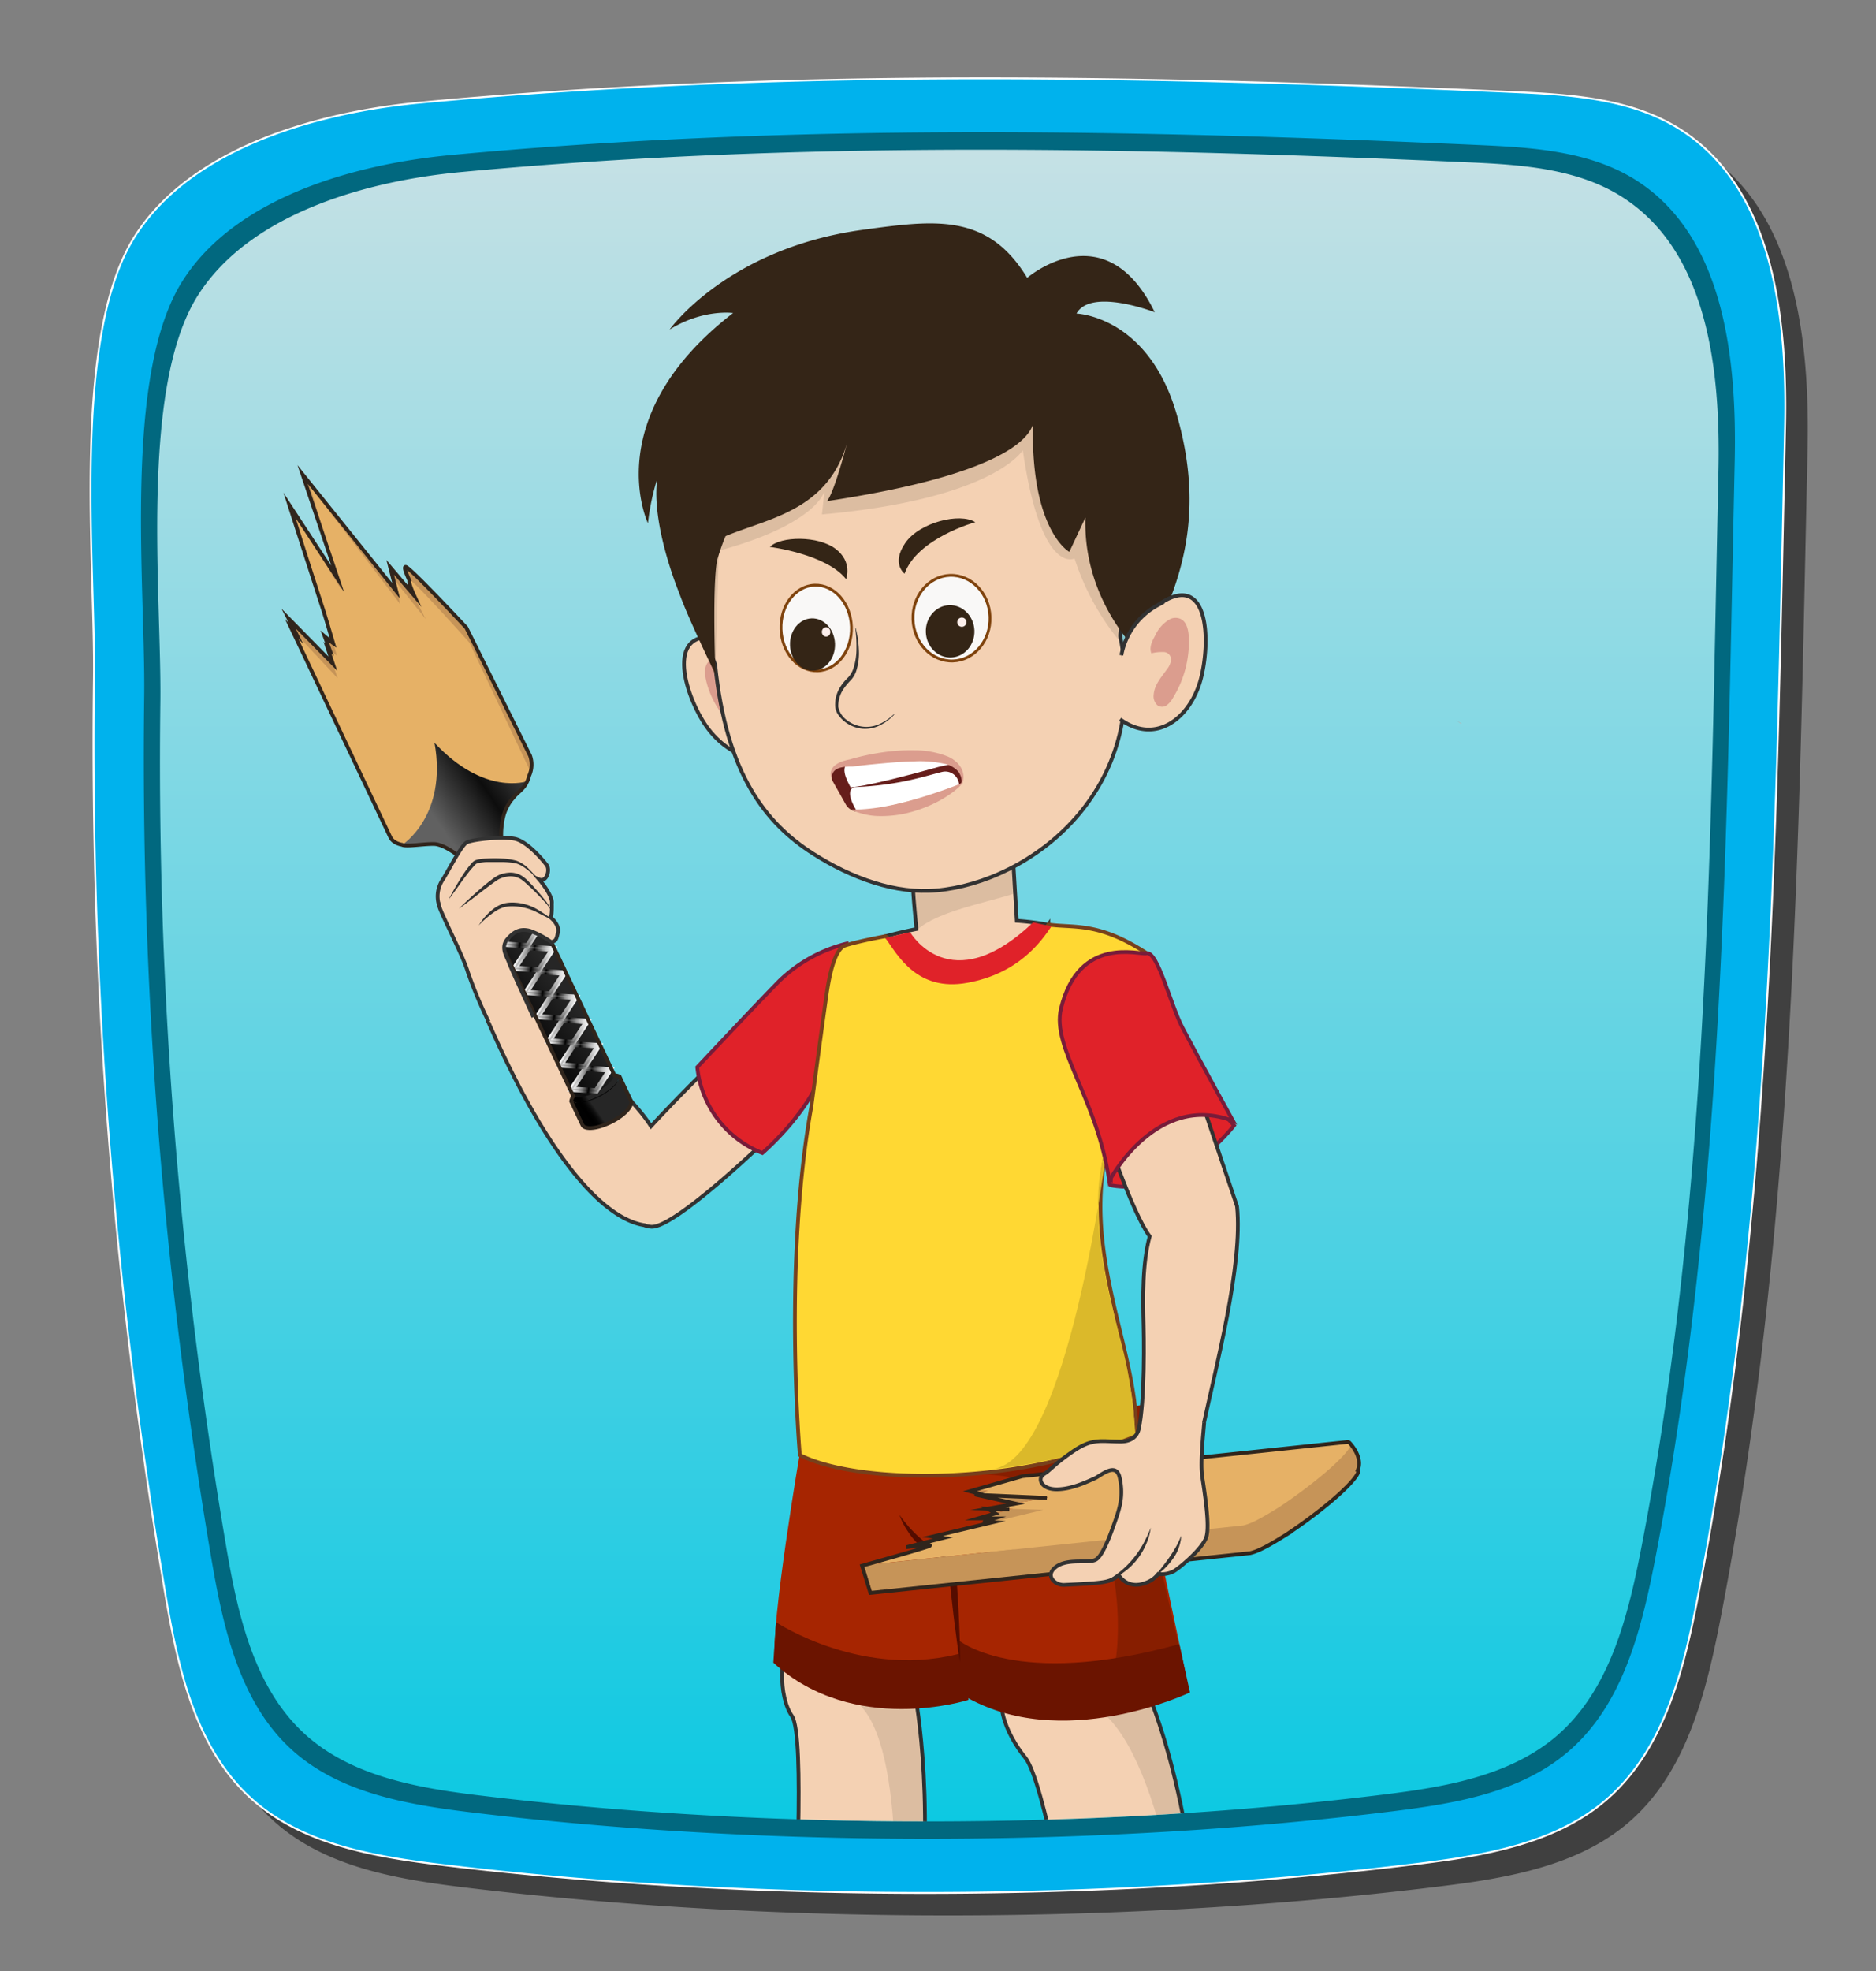 <svg xmlns="http://www.w3.org/2000/svg" xmlns:xlink="http://www.w3.org/1999/xlink" width="500" height="525" viewBox="0 0 500 525">
  <rect x="0" y="0" width="500" height="525" fill="#808080" stroke="none"/>
  <defs>
    <style>
      .a913266d-cf9e-4327-b76c-942faac5415d, .b1d337a4-91bb-4374-b10b-4a0e8fc084b9 {
        fill: none;
      }

      .b420010f-9a6b-49af-a2ec-c3abc99961a6 {
        isolation: isolate;
      }

      .a5e34b5a-b5db-47b6-a19a-ee47c9f2aaf4 {
        clip-path: url(#ec3d97ca-07d9-47d1-8f51-bfdb080a54a5);
      }

      .a5ee53f5-9c60-47da-94b7-9ec77e121f45 {
        fill: #f9d1c6;
      }

      .a5ee53f5-9c60-47da-94b7-9ec77e121f45, .bf731262-97e2-4d46-bd73-49d993d1f54b {
        stroke: #323232;
      }

      .a0787cc6-63bd-45f1-91f3-f53ff84ba08e, .a0a4746c-5389-4f7f-ad7f-c2fe2b710b96, .a20c30d5-fc5c-46ba-8fd7-d98d95d1a9c4, .a5acae54-e800-443e-9219-5a12577d6f73, .a5ee53f5-9c60-47da-94b7-9ec77e121f45, .a913266d-cf9e-4327-b76c-942faac5415d, .aafe51e6-9caf-463e-a610-4ce0c7063591, .ac6b553f-121c-4372-976b-40fdcb241acc, .ad7c9751-1f98-4149-a87b-3c479e8778ee, .b055bdff-3176-4e15-ad0e-2cbf72887f15, .b09fad0d-7dac-48ac-a32f-5c2af1b96cef, .b188f323-401d-4b60-b55f-81534afe398d, .b2579ff3-47f4-4747-8e23-98cb43fc694c, .b39fe92d-8c5a-450c-abdc-15be5289f1ac, .b50757d8-0b93-4c56-b8e6-37221a424da2, .b8f64b73-3498-4ce4-ba61-274401bccd20, .b9e6e12b-eb0e-4235-a931-f95ca7395a9d, .bad46ac4-85ab-42ff-a7ab-e1bd472b6729, .beea3583-d4d7-4106-8450-0f53b9507a65, .bf731262-97e2-4d46-bd73-49d993d1f54b, .e2f4e0f3-5621-41d0-a75b-4799e54cdb86, .e623df90-919d-4d36-b52c-1602849f838a, .eb98dd22-31a4-4cee-a1aa-87c2ad39fa6b, .ebcb3ca8-b1ee-4676-9b39-1a7a9c45e84d, .f0e9fae4-71c9-4c38-b4c7-4565d3914885, .f345dd65-2b5e-49a9-8a24-13cffc6d2764, .f44e62c9-3041-4202-bc2b-50938ab36223, .fd22d60e-b155-4c90-a0f8-6e195031e730 {
        stroke-miterlimit: 10;
      }

      .ad7c9751-1f98-4149-a87b-3c479e8778ee {
        fill: #00b6c2;
        stroke: #0c7777;
        stroke-width: 2px;
      }

      .fed12635-d0dc-457c-a2aa-568e8155b6d4 {
        opacity: 0.5;
      }

      .f0e9fae4-71c9-4c38-b4c7-4565d3914885 {
        fill: #00b2ed;
        stroke: #fff;
        stroke-width: 0.5px;
      }

      .a5f7d8f1-f958-4ad4-a96c-ea91a329922e {
        fill: #01687f;
      }

      .b0e4bae4-1381-4af6-a97e-525f52c90924 {
        fill: url(#e2cf8992-b433-40d9-a4e2-8a20528e7a20);
      }

      .a89bc182-d1eb-4c33-91f8-0beff32aa68c {
        clip-path: url(#a496aa4f-e45b-446a-87e5-b2563fdcbe14);
      }

      .aa521923-e95b-4749-a506-a16be49daeb5, .bf731262-97e2-4d46-bd73-49d993d1f54b {
        fill: #f4d1b3;
      }

      .b84c477b-0c8f-4684-b130-3e4eaab4d09a {
        opacity: 0.1;
      }

      .f18ebad2-6227-435b-bdf7-f62059ac122e {
        fill: #9eb7ba;
      }

      .a703144e-163a-4052-b10e-99177a5e2290 {
        fill: #a62501;
      }

      .aa7abce7-f9fc-4d18-97bc-5ce396a3a92b {
        fill: #6b1400;
      }

      .e0aae48f-a0ee-4aa5-9392-16e0506fa0ef {
        fill: #871e00;
      }

      .a20c30d5-fc5c-46ba-8fd7-d98d95d1a9c4, .aa775002-cbab-45c5-aa2e-4c281446edfe {
        fill: #e02229;
      }

      .a20c30d5-fc5c-46ba-8fd7-d98d95d1a9c4 {
        stroke: #771c3a;
      }

      .b50757d8-0b93-4c56-b8e6-37221a424da2 {
        fill: #ffd833;
        stroke: #77401c;
      }

      .e7cbcbd7-c6b1-446b-ab88-de3af3853b81 {
        fill: #dbb92a;
      }

      .e60d3513-b66d-418b-9408-946606717a6a {
        fill: #323232;
      }

      .aa782e21-b974-4b9c-9907-ac95b1b1be69 {
        fill: #db9d8e;
      }

      .a793feed-eb9a-4e1f-85ef-46ba13cd1721 {
        fill: #342517;
      }

      .bd6f1c75-b7f1-4158-9878-41c4c3c6e3b3 {
        fill: #342516;
      }

      .e7f12880-9ff8-405a-9aa0-227b0811eec6 {
        fill: #661e1b;
      }

      .ecc47740-8457-478e-a6a1-e95794c7eab1 {
        fill: #f9988f;
      }

      .b055bdff-3176-4e15-ad0e-2cbf72887f15 {
        fill: #f9f8f7;
        stroke: #7f430d;
        stroke-width: 0.75px;
      }

      .b8a6853e-ce67-4f23-a6f4-78868ad667ae {
        fill: #fdefec;
      }

      .e80484ff-369f-43ce-8b0d-5030f4faf20a {
        fill: #fff;
      }

      .b6d8642f-7b1b-4766-832c-6f21b7adca9a {
        fill: #540c00;
      }

      .abfcd405-3105-4806-bc18-fb9ddabff884 {
        fill: #c69458;
      }

      .ab4513c0-ef96-4740-85f3-7963b210b620 {
        fill: #e6b166;
      }

      .a913266d-cf9e-4327-b76c-942faac5415d {
        stroke: #30251c;
      }

      .eaaeee87-20ac-42e4-a593-453b57b26c05 {
        fill: url(#bce4cfbc-cc15-44d3-b24f-338458678f61);
      }

      .ede2cffe-748b-4365-ac8a-a058e5798ed3 {
        fill: url(#bd5809f3-bde0-4142-afa4-5f491d663cdc);
      }

      .a0787cc6-63bd-45f1-91f3-f53ff84ba08e, .aafe51e6-9caf-463e-a610-4ce0c7063591, .ac6b553f-121c-4372-976b-40fdcb241acc, .b09fad0d-7dac-48ac-a32f-5c2af1b96cef, .b188f323-401d-4b60-b55f-81534afe398d, .b9e6e12b-eb0e-4235-a931-f95ca7395a9d, .bad46ac4-85ab-42ff-a7ab-e1bd472b6729, .beea3583-d4d7-4106-8450-0f53b9507a65, .e2f4e0f3-5621-41d0-a75b-4799e54cdb86, .eb98dd22-31a4-4cee-a1aa-87c2ad39fa6b, .f368d691-4316-4cc1-a3e7-9c549c6be31e {
        mix-blend-mode: screen;
      }

      .f368d691-4316-4cc1-a3e7-9c549c6be31e {
        fill: url(#bda2da27-9677-4f28-a3c3-c904798a5524);
      }

      .b0998971-bef0-4fb0-8003-6f1c30afb316, .ed9f6176-0c3d-4128-9d51-837deaf98a25 {
        fill: url(#f24605b5-0781-4924-b967-c88789022076);
      }

      .b0998971-bef0-4fb0-8003-6f1c30afb316 {
        opacity: 0.6;
      }

      .a0a4746c-5389-4f7f-ad7f-c2fe2b710b96, .a5acae54-e800-443e-9219-5a12577d6f73, .b0998971-bef0-4fb0-8003-6f1c30afb316, .b2579ff3-47f4-4747-8e23-98cb43fc694c, .b39fe92d-8c5a-450c-abdc-15be5289f1ac, .b8f64b73-3498-4ce4-ba61-274401bccd20, .e623df90-919d-4d36-b52c-1602849f838a, .ebcb3ca8-b1ee-4676-9b39-1a7a9c45e84d, .f345dd65-2b5e-49a9-8a24-13cffc6d2764, .f44e62c9-3041-4202-bc2b-50938ab36223, .fd22d60e-b155-4c90-a0f8-6e195031e730 {
        mix-blend-mode: multiply;
      }

      .fd22d60e-b155-4c90-a0f8-6e195031e730 {
        fill: url(#ee8caec6-5453-43f3-acf0-9dfcb8e3bd52);
      }

      .e2f4e0f3-5621-41d0-a75b-4799e54cdb86, .fd22d60e-b155-4c90-a0f8-6e195031e730 {
        stroke: url(#a6fef663-9457-4fe4-9621-95e9535cd2e0);
      }

      .a0787cc6-63bd-45f1-91f3-f53ff84ba08e, .aafe51e6-9caf-463e-a610-4ce0c7063591, .ac6b553f-121c-4372-976b-40fdcb241acc, .b09fad0d-7dac-48ac-a32f-5c2af1b96cef, .b188f323-401d-4b60-b55f-81534afe398d, .b9e6e12b-eb0e-4235-a931-f95ca7395a9d, .bad46ac4-85ab-42ff-a7ab-e1bd472b6729, .beea3583-d4d7-4106-8450-0f53b9507a65, .e2f4e0f3-5621-41d0-a75b-4799e54cdb86, .eb98dd22-31a4-4cee-a1aa-87c2ad39fa6b {
        opacity: 0.2;
      }

      .e2f4e0f3-5621-41d0-a75b-4799e54cdb86 {
        fill: url(#a522062d-bc2a-4430-9ee0-fc477d608326);
      }

      .a5acae54-e800-443e-9219-5a12577d6f73 {
        fill: url(#ad4611d6-02fc-4f12-88f8-e7c972c11ac2);
      }

      .a5acae54-e800-443e-9219-5a12577d6f73, .eb98dd22-31a4-4cee-a1aa-87c2ad39fa6b {
        stroke: url(#b1e43dcf-b961-4191-bf70-a71b16713949);
      }

      .eb98dd22-31a4-4cee-a1aa-87c2ad39fa6b {
        fill: url(#a517a414-d537-418b-9743-6efa6dc1a117);
      }

      .e623df90-919d-4d36-b52c-1602849f838a {
        fill: url(#ae236333-3c55-4f4c-bd50-131e9c0d65d9);
      }

      .a0787cc6-63bd-45f1-91f3-f53ff84ba08e, .e623df90-919d-4d36-b52c-1602849f838a {
        stroke: url(#f3bc15af-8156-4b95-852a-2a86d6df1e8d);
      }

      .a0787cc6-63bd-45f1-91f3-f53ff84ba08e {
        fill: url(#bc807e40-60c8-4c5a-9c0c-8ebbf750f6f1);
      }

      .b8f64b73-3498-4ce4-ba61-274401bccd20 {
        fill: url(#aa8a171d-8378-4f70-b486-491af35e14f5);
      }

      .b09fad0d-7dac-48ac-a32f-5c2af1b96cef, .b8f64b73-3498-4ce4-ba61-274401bccd20 {
        stroke: url(#ed449940-721b-46d4-b8ec-c82ca6d73bb6);
      }

      .b09fad0d-7dac-48ac-a32f-5c2af1b96cef {
        fill: url(#bf3b3d41-570d-47fe-984a-8c1986c7e518);
      }

      .f44e62c9-3041-4202-bc2b-50938ab36223 {
        fill: url(#ecc0be36-7b4f-497f-bc6b-a80a9ebdd71b);
      }

      .ac6b553f-121c-4372-976b-40fdcb241acc, .f44e62c9-3041-4202-bc2b-50938ab36223 {
        stroke: url(#ed1bd4c6-1677-4e47-87f8-3dd00d348e0a);
      }

      .ac6b553f-121c-4372-976b-40fdcb241acc {
        fill: url(#bbf1f7dd-bf67-445b-b852-899a28ae36ee);
      }

      .a0a4746c-5389-4f7f-ad7f-c2fe2b710b96 {
        fill: url(#a1d4a570-7d0c-4ad5-bf3d-97217865ff8d);
      }

      .a0a4746c-5389-4f7f-ad7f-c2fe2b710b96, .aafe51e6-9caf-463e-a610-4ce0c7063591 {
        stroke: url(#a838d68f-0ac6-438c-aec7-4ac0a9cd8132);
      }

      .aafe51e6-9caf-463e-a610-4ce0c7063591 {
        fill: url(#a7a3dbf5-dbdf-40b0-a3c5-8e81decd7cb4);
      }

      .b2579ff3-47f4-4747-8e23-98cb43fc694c {
        fill: url(#b260af5f-afa6-4e7f-8d60-067c2af2eb14);
      }

      .b188f323-401d-4b60-b55f-81534afe398d, .b2579ff3-47f4-4747-8e23-98cb43fc694c {
        stroke: url(#e3e161a3-32cf-4056-9048-7f4acf18c60d);
      }

      .b188f323-401d-4b60-b55f-81534afe398d {
        fill: url(#bc76d604-39ae-48d8-b9b1-aee9ea8d1398);
      }

      .b39fe92d-8c5a-450c-abdc-15be5289f1ac {
        fill: url(#a113afe7-2eb7-41fe-8201-38d4dcb4ef89);
      }

      .b39fe92d-8c5a-450c-abdc-15be5289f1ac, .bad46ac4-85ab-42ff-a7ab-e1bd472b6729 {
        stroke: url(#a5e0c8f0-1050-47f6-b2fe-29665a1e948c);
      }

      .bad46ac4-85ab-42ff-a7ab-e1bd472b6729 {
        fill: url(#aae20cd9-67eb-4093-a6c6-2c930e000f46);
      }

      .f345dd65-2b5e-49a9-8a24-13cffc6d2764 {
        fill: url(#afb471b5-eb4b-4b19-be62-dac0c7289d20);
      }

      .b9e6e12b-eb0e-4235-a931-f95ca7395a9d, .f345dd65-2b5e-49a9-8a24-13cffc6d2764 {
        stroke: url(#ba886c61-5bb7-4145-a162-145e925d3d99);
      }

      .b9e6e12b-eb0e-4235-a931-f95ca7395a9d {
        fill: url(#ef868639-f7d1-4cc2-b351-00b64ed141f9);
      }

      .ebcb3ca8-b1ee-4676-9b39-1a7a9c45e84d {
        fill: url(#b074f4f2-712d-47e1-94a9-ef52162c4c87);
      }

      .beea3583-d4d7-4106-8450-0f53b9507a65, .ebcb3ca8-b1ee-4676-9b39-1a7a9c45e84d {
        stroke: url(#be1d49e0-4298-4c4b-81a4-d8aa9443f6dc);
      }

      .beea3583-d4d7-4106-8450-0f53b9507a65 {
        fill: url(#e68f6470-4cbe-4072-b6f6-ebd298d34d33);
      }

      .b053f348-99b8-4a71-94cf-069b766537c6 {
        fill: url(#a1572f50-f14e-4719-8ebf-6ebc3b58825c);
      }
    </style>
    <clipPath id="ec3d97ca-07d9-47d1-8f51-bfdb080a54a5">
      <circle class="b1d337a4-91bb-4374-b10b-4a0e8fc084b9" cx="112.5" cy="-392.5" r="285.12"/>
    </clipPath>
    <linearGradient id="e2cf8992-b433-40d9-a4e2-8a20528e7a20" x1="249.99" y1="-37.02" x2="249.99" y2="516.08" gradientUnits="userSpaceOnUse">
      <stop offset="0" stop-color="#e5e5e5"/>
      <stop offset="1" stop-color="#00c7e2"/>
    </linearGradient>
    <clipPath id="a496aa4f-e45b-446a-87e5-b2563fdcbe14">
      <path class="b1d337a4-91bb-4374-b10b-4a0e8fc084b9" d="M378.31,476.68c-3.19.51-6.39.93-9.55,1.32-76.38,9.45-163.92,9.55-240.33.31-16.73-2-34.47-5-47-16.25C67.63,449.62,63.36,430,60.24,411.68A1244.93,1244.93,0,0,1,42.74,187c.36-28.16-5.65-83.64,10-108.3,14.09-22.2,45.84-30.59,70-32.86,89.73-8.41,179-6.62,269.19-2.57,14.14.63,29,1.72,40.86,9.49C455.31,67.48,458.61,99,458,125.88,455.91,221.53,455.76,317,437.7,411c-3.6,18.76-8.32,38.88-22.78,51.36C404.84,471,391.64,474.57,378.31,476.68Z"/>
    </clipPath>
    <linearGradient id="bce4cfbc-cc15-44d3-b24f-338458678f61" x1="-5174.79" y1="-1521.03" x2="-5130.35" y2="-1521.03" gradientTransform="matrix(0.61, -0.12, -0.55, -0.77, 2424.67, -1549.36)" gradientUnits="userSpaceOnUse">
      <stop offset="0" stop-color="#262626"/>
      <stop offset="0.52" stop-color="#0d0d0d"/>
      <stop offset="1" stop-color="#262626"/>
    </linearGradient>
    <linearGradient id="bd5809f3-bde0-4142-afa4-5f491d663cdc" x1="-5178.54" y1="-1564.33" x2="-5150.98" y2="-1564.33" gradientTransform="matrix(0.61, -0.12, -0.55, -0.77, 2424.67, -1549.36)" gradientUnits="userSpaceOnUse">
      <stop offset="0" stop-color="#0d0d0d"/>
      <stop offset="0.19" stop-color="#262626"/>
      <stop offset="0.24" stop-color="#1f1f1f"/>
      <stop offset="0.42" stop-color="#0d0d0d"/>
      <stop offset="0.61" stop-color="#030303"/>
      <stop offset="0.85"/>
      <stop offset="0.9" stop-color="#040404"/>
      <stop offset="0.95" stop-color="#101010"/>
      <stop offset="1" stop-color="#242424"/>
      <stop offset="1" stop-color="#262626"/>
    </linearGradient>
    <linearGradient id="bda2da27-9677-4f28-a3c3-c904798a5524" x1="-5178.54" y1="-1568.14" x2="-5153.13" y2="-1568.14" xlink:href="#bd5809f3-bde0-4142-afa4-5f491d663cdc"/>
    <linearGradient id="f24605b5-0781-4924-b967-c88789022076" x1="-5176.29" y1="-1559.72" x2="-5150.98" y2="-1559.72" xlink:href="#bd5809f3-bde0-4142-afa4-5f491d663cdc"/>
    <linearGradient id="ee8caec6-5453-43f3-acf0-9dfcb8e3bd52" x1="-1009.28" y1="-2225.86" x2="-1009.28" y2="-2218.64" gradientTransform="translate(-477.77 -2069.01) rotate(-170.66)" gradientUnits="userSpaceOnUse">
      <stop offset="0"/>
      <stop offset="1" stop-color="#fff"/>
    </linearGradient>
    <linearGradient id="a6fef663-9457-4fe4-9621-95e9535cd2e0" x1="-1015.02" y1="-2222.25" x2="-1003.54" y2="-2222.25" gradientTransform="translate(-477.77 -2069.01) rotate(-170.66)" gradientUnits="userSpaceOnUse">
      <stop offset="0" stop-color="#fff"/>
      <stop offset="0.06" stop-color="#fafafa"/>
      <stop offset="0.12" stop-color="#ededed"/>
      <stop offset="0.19" stop-color="#d7d7d7"/>
      <stop offset="0.26" stop-color="#b7b7b7"/>
      <stop offset="0.33" stop-color="#8f8f8f"/>
      <stop offset="0.4" stop-color="#5d5d5d"/>
      <stop offset="0.48" stop-color="#242424"/>
      <stop offset="0.52"/>
      <stop offset="0.52" stop-color="#060606"/>
      <stop offset="0.58" stop-color="#404040"/>
      <stop offset="0.64" stop-color="#737373"/>
      <stop offset="0.7" stop-color="#9e9e9e"/>
      <stop offset="0.76" stop-color="#c1c1c1"/>
      <stop offset="0.82" stop-color="#dcdcdc"/>
      <stop offset="0.88" stop-color="#f0f0f0"/>
      <stop offset="0.94" stop-color="#fbfbfb"/>
      <stop offset="1" stop-color="#fff"/>
    </linearGradient>
    <linearGradient id="a522062d-bc2a-4430-9ee0-fc477d608326" x1="-1009.28" y1="-2225.86" x2="-1009.28" y2="-2218.64" gradientTransform="translate(-477.77 -2069.01) rotate(-170.66)" gradientUnits="userSpaceOnUse">
      <stop offset="0.17"/>
      <stop offset="1" stop-color="#fff"/>
    </linearGradient>
    <linearGradient id="ad4611d6-02fc-4f12-88f8-e7c972c11ac2" x1="-1005.23" y1="-2220" x2="-1005.23" y2="-2212.78" xlink:href="#ee8caec6-5453-43f3-acf0-9dfcb8e3bd52"/>
    <linearGradient id="b1e43dcf-b961-4191-bf70-a71b16713949" x1="-1010.97" y1="-2216.39" x2="-999.49" y2="-2216.39" xlink:href="#a6fef663-9457-4fe4-9621-95e9535cd2e0"/>
    <linearGradient id="a517a414-d537-418b-9743-6efa6dc1a117" x1="-1005.23" y1="-2220" x2="-1005.23" y2="-2212.78" xlink:href="#a522062d-bc2a-4430-9ee0-fc477d608326"/>
    <linearGradient id="ae236333-3c55-4f4c-bd50-131e9c0d65d9" x1="-1001.17" y1="-2214.14" x2="-1001.17" y2="-2206.91" xlink:href="#ee8caec6-5453-43f3-acf0-9dfcb8e3bd52"/>
    <linearGradient id="f3bc15af-8156-4b95-852a-2a86d6df1e8d" x1="-1006.91" y1="-2210.53" x2="-995.43" y2="-2210.53" xlink:href="#a6fef663-9457-4fe4-9621-95e9535cd2e0"/>
    <linearGradient id="bc807e40-60c8-4c5a-9c0c-8ebbf750f6f1" x1="-1001.17" y1="-2214.14" x2="-1001.17" y2="-2206.91" xlink:href="#a522062d-bc2a-4430-9ee0-fc477d608326"/>
    <linearGradient id="aa8a171d-8378-4f70-b486-491af35e14f5" x1="-997.11" y1="-2208.27" x2="-997.11" y2="-2201.05" xlink:href="#ee8caec6-5453-43f3-acf0-9dfcb8e3bd52"/>
    <linearGradient id="ed449940-721b-46d4-b8ec-c82ca6d73bb6" x1="-1002.85" y1="-2204.66" x2="-991.37" y2="-2204.66" xlink:href="#a6fef663-9457-4fe4-9621-95e9535cd2e0"/>
    <linearGradient id="bf3b3d41-570d-47fe-984a-8c1986c7e518" x1="-997.11" y1="-2208.27" x2="-997.11" y2="-2201.05" xlink:href="#a522062d-bc2a-4430-9ee0-fc477d608326"/>
    <linearGradient id="ecc0be36-7b4f-497f-bc6b-a80a9ebdd71b" x1="-993.06" y1="-2202.41" x2="-993.06" y2="-2195.19" xlink:href="#ee8caec6-5453-43f3-acf0-9dfcb8e3bd52"/>
    <linearGradient id="ed1bd4c6-1677-4e47-87f8-3dd00d348e0a" x1="-998.8" y1="-2198.8" x2="-987.32" y2="-2198.8" xlink:href="#a6fef663-9457-4fe4-9621-95e9535cd2e0"/>
    <linearGradient id="bbf1f7dd-bf67-445b-b852-899a28ae36ee" x1="-993.06" y1="-2202.41" x2="-993.06" y2="-2195.19" xlink:href="#a522062d-bc2a-4430-9ee0-fc477d608326"/>
    <linearGradient id="a1d4a570-7d0c-4ad5-bf3d-97217865ff8d" x1="-989" y1="-2196.54" x2="-989" y2="-2189.32" xlink:href="#ee8caec6-5453-43f3-acf0-9dfcb8e3bd52"/>
    <linearGradient id="a838d68f-0ac6-438c-aec7-4ac0a9cd8132" x1="-994.74" y1="-2192.93" x2="-983.26" y2="-2192.93" xlink:href="#a6fef663-9457-4fe4-9621-95e9535cd2e0"/>
    <linearGradient id="a7a3dbf5-dbdf-40b0-a3c5-8e81decd7cb4" x1="-989" y1="-2196.54" x2="-989" y2="-2189.32" xlink:href="#a522062d-bc2a-4430-9ee0-fc477d608326"/>
    <linearGradient id="b260af5f-afa6-4e7f-8d60-067c2af2eb14" x1="-984.94" y1="-2190.68" x2="-984.94" y2="-2183.46" xlink:href="#ee8caec6-5453-43f3-acf0-9dfcb8e3bd52"/>
    <linearGradient id="e3e161a3-32cf-4056-9048-7f4acf18c60d" x1="-990.68" y1="-2187.07" x2="-979.2" y2="-2187.07" xlink:href="#a6fef663-9457-4fe4-9621-95e9535cd2e0"/>
    <linearGradient id="bc76d604-39ae-48d8-b9b1-aee9ea8d1398" x1="-984.94" y1="-2190.68" x2="-984.94" y2="-2183.46" xlink:href="#a522062d-bc2a-4430-9ee0-fc477d608326"/>
    <linearGradient id="a113afe7-2eb7-41fe-8201-38d4dcb4ef89" x1="-980.88" y1="-2184.82" x2="-980.88" y2="-2177.6" xlink:href="#ee8caec6-5453-43f3-acf0-9dfcb8e3bd52"/>
    <linearGradient id="a5e0c8f0-1050-47f6-b2fe-29665a1e948c" x1="-986.62" y1="-2181.21" x2="-975.14" y2="-2181.21" xlink:href="#a6fef663-9457-4fe4-9621-95e9535cd2e0"/>
    <linearGradient id="aae20cd9-67eb-4093-a6c6-2c930e000f46" x1="-980.88" y1="-2184.82" x2="-980.88" y2="-2177.6" xlink:href="#a522062d-bc2a-4430-9ee0-fc477d608326"/>
    <linearGradient id="afb471b5-eb4b-4b19-be62-dac0c7289d20" x1="-976.83" y1="-2178.95" x2="-976.83" y2="-2171.73" xlink:href="#ee8caec6-5453-43f3-acf0-9dfcb8e3bd52"/>
    <linearGradient id="ba886c61-5bb7-4145-a162-145e925d3d99" x1="-982.57" y1="-2175.34" x2="-971.09" y2="-2175.34" xlink:href="#a6fef663-9457-4fe4-9621-95e9535cd2e0"/>
    <linearGradient id="ef868639-f7d1-4cc2-b351-00b64ed141f9" x1="-976.83" y1="-2178.95" x2="-976.83" y2="-2171.73" xlink:href="#a522062d-bc2a-4430-9ee0-fc477d608326"/>
    <linearGradient id="b074f4f2-712d-47e1-94a9-ef52162c4c87" x1="-972.77" y1="-2173.09" x2="-972.77" y2="-2165.87" xlink:href="#ee8caec6-5453-43f3-acf0-9dfcb8e3bd52"/>
    <linearGradient id="be1d49e0-4298-4c4b-81a4-d8aa9443f6dc" x1="-978.51" y1="-2169.48" x2="-967.03" y2="-2169.48" xlink:href="#a6fef663-9457-4fe4-9621-95e9535cd2e0"/>
    <linearGradient id="e68f6470-4cbe-4072-b6f6-ebd298d34d33" x1="-972.77" y1="-2173.09" x2="-972.77" y2="-2165.87" xlink:href="#a522062d-bc2a-4430-9ee0-fc477d608326"/>
    <linearGradient id="a1572f50-f14e-4719-8ebf-6ebc3b58825c" x1="-3984.19" y1="-3566.56" x2="-4040.34" y2="-3598.98" gradientTransform="matrix(0.81, 0.31, -0.15, -0.72, 2839.59, -1130.25)" gradientUnits="userSpaceOnUse">
      <stop offset="0" stop-color="#616161"/>
      <stop offset="0.52" stop-color="#0d0d0d"/>
      <stop offset="0.94" stop-color="#616161"/>
    </linearGradient>
  </defs>
  <g class="b420010f-9a6b-49af-a2ec-c3abc99961a6">
    <g id="b239ac0d-904d-412b-a0dd-1d0d0d05b811" data-name="Layer 1">
      <g class="a5e34b5a-b5db-47b6-a19a-ee47c9f2aaf4">
        <g>
          <path class="a5ee53f5-9c60-47da-94b7-9ec77e121f45" d="M359.07,27.09l-2.23,11.32-22.23-6.29A80.43,80.43,0,0,0,323.46,6.86l-9.69,19.35S300.86,28.43,309.11-4l3.62-18.36s-46.4-47.29-68.1-87.87L217-151.51l-5.09-7.58s11.78-29,46.62-36.46l7.94,11.85L287.71-152s30.68,50.8,60.37,128.9C348.08-23.12,356.42,12.63,359.07,27.09Z"/>
          <path class="a5ee53f5-9c60-47da-94b7-9ec77e121f45" d="M-134.07,23.71-131.84,35l22.23-6.29A80.43,80.43,0,0,1-98.46,3.48l9.69,19.35s12.91,2.22,4.66-30.25l-3.62-18.36s46.4-47.29,68.1-87.87L8-154.89l5.09-7.58s-11.78-29-46.62-36.46l-7.94,11.85L-62.71-155.4s-30.68,50.8-60.37,128.9C-123.08-26.5-131.42,9.25-134.07,23.71Z"/>
          <path class="ad7c9751-1f98-4149-a87b-3c479e8778ee" d="M214.12-157.93,232.91-12.46S122,41.46-.76-9.46c0,0,3.46-15,4-20,7.87-72.18,8.68-157.27,8.68-157.27L9-143.85a545.43,545.43,0,0,1-60.48-39.44s47.73-86.41,55.68-93c11.64-9.73,75.2-25.23,75.2-25.23S159.76-314.32,218-270.91l42.06,58.55,9.72,13.55s-17.47,15.39-56.16,35.8Z"/>
        </g>
      </g>
      <g>
        <path class="fed12635-d0dc-457c-a2aa-568e8155b6d4" d="M394.4,501c-3.46.55-6.93,1-10.36,1.43-82.9,10.25-177,10.36-260,.34-18.15-2.2-37.41-5.4-51-17.64-15-13.5-19.62-34.8-23-54.68a1350.89,1350.89,0,0,1-19-243.88C31.45,156,24.93,95.75,41.92,69c15.29-24.09,49.75-33.2,76-35.66,97.39-9.13,194.23-7.19,292.15-2.79,15.35.69,31.49,1.86,44.34,10.3,24.4,16,28,50.22,27.34,79.39-2.29,103.81-3.31,207.42-22.9,309.39-3.91,20.36-9,42.2-24.73,55.75C423.19,494.8,408.87,498.66,394.4,501Z"/>
        <path class="f0e9fae4-71c9-4c38-b4c7-4565d3914885" d="M388.4,495c-3.46.55-6.93,1-10.36,1.43-82.9,10.25-177,10.36-260,.34-18.15-2.2-37.41-5.4-51-17.64-15-13.5-19.62-34.8-23-54.68a1350.89,1350.89,0,0,1-19-243.88C25.45,150,18.93,89.75,35.92,63c15.29-24.09,49.75-33.2,76-35.66,97.39-9.13,194.23-7.19,292.15-2.79,15.35.69,31.49,1.86,44.34,10.3,24.4,16,28,50.22,27.34,79.39-2.29,103.81-3.31,207.42-22.9,309.39-3.91,20.36-9,42.2-24.73,55.75C417.19,488.8,402.87,492.66,388.4,495Z"/>
        <path class="a5f7d8f1-f958-4ad4-a96c-ea91a329922e" d="M380.77,481.13c-3.26.51-6.52.95-9.75,1.35-78,9.64-167.12,9.74-245.11.31-17.08-2.07-35.19-5.08-48-16.59-14.1-12.7-18.45-32.72-21.64-51.42A1270.93,1270.93,0,0,1,38.43,185.4C38.8,156.64,32.67,100,48.64,74.85,63,52.19,95.44,43.62,120.14,41.3c91.6-8.58,182.68-6.76,274.77-2.63,14.45.65,29.63,1.76,41.71,9.7C459.57,63.43,462.94,95.6,462.34,123c-2.15,97.64-2.52,195.09-20.95,291-3.68,19.15-8.49,39.69-23.26,52.43C407.85,475.34,394.37,479,380.77,481.13Z"/>
        <path class="b0e4bae4-1381-4af6-a97e-525f52c90924" d="M378.31,476.68c-3.19.51-6.39.93-9.55,1.32-76.38,9.45-163.92,9.55-240.33.31-16.73-2-34.47-5-47-16.25C67.63,449.62,63.36,430,60.24,411.68A1244.93,1244.93,0,0,1,42.74,187c.36-28.16-5.65-83.64,10-108.3,14.09-22.2,45.84-30.59,70-32.86,89.73-8.41,179-6.62,269.19-2.57,14.14.63,29,1.72,40.86,9.49C455.31,67.48,458.61,99,458,125.88,455.91,221.53,455.76,317,437.7,411c-3.6,18.76-8.32,38.88-22.78,51.36C404.84,471,391.64,474.57,378.31,476.68Z"/>
        <g class="a89bc182-d1eb-4c33-91f8-0beff32aa68c">
          <g>
            <path class="bf731262-97e2-4d46-bd73-49d993d1f54b" d="M271,245.26l-1-16.72c-5.23,1.83-25.56-1-26.65,6.64-.2,1.41.8,11.06.88,12.13v.15c-2.61.53-5.35,1.16-8.22,1.92,0,0,7.21,9.07,16.52,8.81s23-6.12,26.87-11.87A73.7,73.7,0,0,0,271,245.26Z"/>
            <path class="bf731262-97e2-4d46-bd73-49d993d1f54b" d="M211.07,457.09c3.62,5.21.64,55.18.68,65,.05,10.12,28,25.44,30.39,12.19,8.18-45,2.58-77.95,1.87-82.41,1.08,6.79-29.22-19.8-32.48-16.37C207.55,439.67,207.44,451.87,211.07,457.09Z"/>
            <path class="b84c477b-0c8f-4684-b130-3e4eaab4d09a" d="M227.26,452.67c14.26,8.74,11.87,60.16,10,82.78l1-.71c11.22-9,7.72-68.16,7.48-71.19-.26-3.31-.67-8.34-2.21-11.76C232.18,448.8,214.12,444.61,227.26,452.67Z"/>
            <path class="f18ebad2-6227-435b-bdf7-f62059ac122e" d="M244.35,519s-1.6,35.33-3.56,36-34.41-11.62-34.41-11.62,5.24-18.69,5.42-24.33A54,54,0,0,0,244.35,519Z"/>
            <path class="a703144e-163a-4052-b10e-99177a5e2290" d="M206.5,442.94s18.45,13.7,49.59,7.21l-3.1-69c-15.3-2.09-30.47-1.8-39.58,4.52C213.41,385.64,205.29,432.78,206.5,442.94Z"/>
            <path class="aa7abce7-f9fc-4d18-97bc-5ce396a3a92b" d="M257.45,440l.66,12.79s-30.47,9.78-52-9.92l.72-10.78S230.57,447.92,257.45,440Z"/>
            <polygon class="a703144e-163a-4052-b10e-99177a5e2290" points="259.53 407.99 240.79 407.99 237.11 382.1 252.99 381.12 259.53 407.99"/>
            <path class="bf731262-97e2-4d46-bd73-49d993d1f54b" d="M273.28,468.21c4.9,6.06,12.33,49.11,13.78,56.53,1.76,9,30.21,16.83,31.84-.25,1.21-12.67-2.21-46.26-12.67-73,3.79,9.69-31.2-14.55-36.26-8.07C263.35,451.93,268.37,462.14,273.28,468.21Z"/>
            <path class="b84c477b-0c8f-4684-b130-3e4eaab4d09a" d="M286.51,452.72c20.06,2.14,28.39,56.79,31,79l.56-1.71c6.26-22.84-11.49-79.07-11.49-79.07-.51-1.84-2.48-3.71-5.25-5.38C286.05,448.28,273.61,451.35,286.51,452.72Z"/>
            <path class="f18ebad2-6227-435b-bdf7-f62059ac122e" d="M319.06,517.18s2.85,29.21,5.3,30.42-33.82,7.84-39.93,4.5c0,0,3.4-19.53,1.63-30.84C286.06,521.26,306.42,523.71,319.06,517.18Z"/>
            <path class="a703144e-163a-4052-b10e-99177a5e2290" d="M253,381.12l1.26,40,2.85,30.59c34,8,54.6-2.92,58.8-6.3L302.58,382l-23.35-4.44Z"/>
            <path class="e0aae48f-a0ee-4aa5-9392-16e0506fa0ef" d="M260.64,392.66s30.49-.38,35.21,21.8,0,34.55,0,34.55l18.79-2.59a15,15,0,0,0,1.18-1L307.2,408c4.45-16.27-2.23-33.83-2.23-33.83l-25.74,3.44Z"/>
            <path class="aa7abce7-f9fc-4d18-97bc-5ce396a3a92b" d="M314.31,437.93l2.85,12.87s-34.33,16.4-60.54.72l-1.42-14.85S270.39,450.08,314.31,437.93Z"/>
            <path class="bf731262-97e2-4d46-bd73-49d993d1f54b" d="M129.87,271.58c15.59,35.87,30.55,52.9,41.74,54.74a6.58,6.58,0,0,0,2,.44c6.64.32,32.72-25.17,32.72-25.17L192.13,281s-10.51,10.18-18.63,19c-5.42-8.76-20.16-19.67-23.76-29.71"/>
            <path class="a20c30d5-fc5c-46ba-8fd7-d98d95d1a9c4" d="M225.54,251.36a39.37,39.37,0,0,0-18,10.08c-7.29,7.46-21.7,22.82-21.7,22.82a27.57,27.57,0,0,0,17.35,22.86s13.94-11.93,16.52-23.87S225.54,251.36,225.54,251.36Z"/>
            <path class="b50757d8-0b93-4c56-b8e6-37221a424da2" d="M279.42,246.26a28.9,28.9,0,0,1-23.52,13.38c-7.8.36-11.63-2.58-15.24-7.08L236,249.38s-6.67,1.18-10.67,2.43c-2.25.7-3.9,5.31-5,12.87-1.92,13.5-4.08,30.05-4.08,30.05h0c-7.53,41.55-3.08,92.83-3.08,92.83,15.71,8,59.89,8.34,89.65-5.82.51-20.42-13.13-44.93-8.57-71.81,2.89-17,8.93-34.19,12-55.62C292.86,245.36,286.26,247.27,279.42,246.26Z"/>
            <path class="e7cbcbd7-c6b1-446b-ab88-de3af3853b81" d="M302.63,382c-2-24.65-4.87-23.41-8.69-46.13C290.43,315,295.11,305,295.11,305s-10.26,84.14-30.57,86.28C287.34,388.88,302.63,382,302.63,382Z"/>
            <path class="aa775002-cbab-45c5-aa2e-4c281446edfe" d="M236,249.86c3.16,4.43,8.35,14.37,21.79,11.93,13.66-2.49,19.63-10.88,22.49-15.11-2.46-.37-4.92-1-4.92-1-22.2,21.12-32.82,2.58-32.82,2.58C241,248.66,237.18,249.53,236,249.86Z"/>
            <path class="b84c477b-0c8f-4684-b130-3e4eaab4d09a" d="M244.48,247.65c5.38-5,19.86-7.56,25.85-9.66l-1.11-15.18-26.75,1Z"/>
            <g>
              <path class="aa521923-e95b-4749-a506-a16be49daeb5" d="M302,420.8s6.6-6.12,7.56-11"/>
              <path class="e60d3513-b66d-418b-9408-946606717a6a" d="M302,420.8c1.35-1.85,2.78-3.56,4.1-5.35a26.94,26.94,0,0,0,3.46-5.69,8.45,8.45,0,0,1-.88,3.33,16.29,16.29,0,0,1-1.78,3,21.41,21.41,0,0,1-2.26,2.58A16.82,16.82,0,0,1,302,420.8Z"/>
            </g>
            <g>
              <path class="aa521923-e95b-4749-a506-a16be49daeb5" d="M308.1,419.6s6.6-6.12,7.56-11"/>
              <path class="e60d3513-b66d-418b-9408-946606717a6a" d="M308.1,419.6c1.35-1.85,2.78-3.56,4.1-5.35a26.94,26.94,0,0,0,3.46-5.69,8.45,8.45,0,0,1-.88,3.33,16.29,16.29,0,0,1-1.78,2.95,21.41,21.41,0,0,1-2.26,2.58A16.82,16.82,0,0,1,308.1,419.6Z"/>
            </g>
            <path class="a20c30d5-fc5c-46ba-8fd7-d98d95d1a9c4" d="M328.91,299.78s-14.72,19.3-32.9,15.93C296,315.71,297.18,263.78,328.91,299.78Z"/>
            <g>
              <path class="bf731262-97e2-4d46-bd73-49d993d1f54b" d="M187.8,192.79c6,9.12,16.36,12.06,23.91,7.59s3.92-9.52-2.05-18.64-6-8-14.48-10.82C176.71,164.72,181.83,183.67,187.8,192.79Z"/>
              <path class="aa782e21-b974-4b9c-9907-ac95b1b1be69" d="M192.71,175.36a4.39,4.39,0,0,0-3.71.73c-1.29,1.13-1.24,3.09-.9,4.74,1.21,5.81,4.87,11,9.5,14.94a7.25,7.25,0,0,0,2.52,1.56,2.79,2.79,0,0,0,2.79-.55,2.88,2.88,0,0,0,.28-3.06c-1.06-2.55-3.78-4-6.05-5.71a5.37,5.37,0,0,1-1.6-1.62,2,2,0,0,1,0-2.12,2.78,2.78,0,0,1,1.54-.88,16,16,0,0,1,3.7-.41c.32-1.81-1.4-3.32-2.61-4.44A11.52,11.52,0,0,0,192.71,175.36Z"/>
            </g>
            <path class="bf731262-97e2-4d46-bd73-49d993d1f54b" d="M201,128.66c29.72-21.44-14.91-40.52,27.31-44.23,41-3.6,66.9,14.6,71.48,50.07,2.12,16.39-1.41,34.15-1.23,35,8.47,41.25-24.09,65.5-48.93,67.67-10.85,1-22.56-3.18-32.91-9.78-12.64-8.07-23.15-21.19-26.12-50.4C190.49,176.13,176.21,146.53,201,128.66Z"/>
            <path class="b84c477b-0c8f-4684-b130-3e4eaab4d09a" d="M272.6,119.91s-7.54,13-53.53,17.12l.67-6.2s-1.9,8.75-28.16,15.86l-.92,32.93L176.4,112.4l96.2-16.77L289,109.26l1.1,18.26S303,163.1,302.67,175.6l-1.73-1.9a67.51,67.51,0,0,1-14.55-24.94h0S277.46,153.48,272.6,119.91Z"/>
            <path class="a793feed-eb9a-4e1f-85ef-46ba13cd1721" d="M275.38,110.49s6.15,13.77-55,23c0,0,1.52-.88,5.43-15.63-5.19,18.21-21.1,20.19-32.43,24.95a55.08,55.08,0,0,0-2.27,6.5c-1.32,7.46-.42,30.33-.42,30.33s-7.41-15.2-9.68-21.72c0,0-7.54-18.09-5.83-30.42a63.14,63.14,0,0,0-2.49,11.88s-13.43-28.14,22.7-56c0,0-8-1.15-16.93,4.4,0,0,15.42-21.66,51.57-26.58,18.9-2.57,33.18-4.61,43.74,12.81,0,0,20.75-17.93,34,9.16,0,0-17-6.59-20.86.35,0,0,19.18.58,26.75,27,7.15,24.95,2.4,43.94-9.13,64.29,0,0-15.93-14-15.24-36.95L285,147S274.12,141.13,275.38,110.49Z"/>
            <g>
              <path class="bf731262-97e2-4d46-bd73-49d993d1f54b" d="M298.53,191.59c9.67,7,18.77-.52,21.48-10.59s2.3-29.53-11.44-19.81a19.2,19.2,0,0,0-9.7,13.35"/>
              <path class="aa782e21-b974-4b9c-9907-ac95b1b1be69" d="M311.69,165a3.28,3.28,0,0,1,3.24,0c1.35.85,1.78,2.76,1.9,4.43a28.36,28.36,0,0,1-4.2,16.44,6,6,0,0,1-1.7,2,2.14,2.14,0,0,1-2.44,0,3.31,3.31,0,0,1-1-2.92c.25-2.7,2.13-4.68,3.6-6.77a5,5,0,0,0,.93-1.89,2,2,0,0,0-2-2.61,11.49,11.49,0,0,0-3.15.34c-.7-1.7.35-3.51,1.07-4.85A9.35,9.35,0,0,1,311.69,165Z"/>
            </g>
            <g>
              <path class="aa521923-e95b-4749-a506-a16be49daeb5" d="M238.29,190.32c-7.49,7.53-15.06,1.39-15.27-2,0,0-.58-3.61,3.25-7.31S228,167.32,228,167.32"/>
              <path class="e60d3513-b66d-418b-9408-946606717a6a" d="M238.33,190.35a13.22,13.22,0,0,1-3.79,2.84,8.87,8.87,0,0,1-4.68.92,9,9,0,0,1-4.5-1.72,8.39,8.39,0,0,1-1.75-1.72,4.85,4.85,0,0,1-1-2.34v0a8.75,8.75,0,0,1,1.54-5.65,13.47,13.47,0,0,1,1.87-2.21,6.41,6.41,0,0,0,1.36-2.21,17,17,0,0,0,.89-5.39,37.36,37.36,0,0,0-.31-5.58l.1,0a27.64,27.64,0,0,1,.84,5.6,15.63,15.63,0,0,1-.65,5.7,6.76,6.76,0,0,1-1.5,2.6,16.7,16.7,0,0,0-1.75,2.07,8.14,8.14,0,0,0-1.58,5v0a5.73,5.73,0,0,0,2.34,3.59,8.42,8.42,0,0,0,8.66,1,13.23,13.23,0,0,0,3.84-2.64Z"/>
            </g>
            <path class="bd6f1c75-b7f1-4158-9878-41c4c3c6e3b3" d="M241.09,152.81s-3.61-2.66.18-8.17,14.57-8.16,18.66-5.55C259.93,139.09,244.45,143.36,241.09,152.81Z"/>
            <path class="bd6f1c75-b7f1-4158-9878-41c4c3c6e3b3" d="M225.5,154.26s1.83-4.56-2.81-8.08-14.62-3.38-17.51-.51C205.18,145.67,220.24,147.57,225.5,154.26Z"/>
            <path class="e7f12880-9ff8-405a-9aa0-227b0811eec6" d="M389.53,192.78c-.35-.25-.7-.49-1.06-.72l-.43-.26"/>
            <path class="ecc47740-8457-478e-a6a1-e95794c7eab1" d="M389.54,192.8v0l-.13,0c-.32-.25-.64-.48-.93-.68l-.43-.26"/>
            <g>
              <ellipse class="b055bdff-3176-4e15-ad0e-2cbf72887f15" cx="253.61" cy="164.64" rx="10.27" ry="11.41" transform="translate(-5.77 9.24) rotate(-2.06)"/>
              <ellipse class="bd6f1c75-b7f1-4158-9878-41c4c3c6e3b3" cx="252.4" cy="169.05" rx="6.47" ry="6.97" transform="matrix(1, -0.04, 0.04, 1, -5.93, 9.21)"/>
              <circle class="b8a6853e-ce67-4f23-a6f4-78868ad667ae" cx="256.37" cy="165.71" r="1.23" transform="translate(-6.46 10.44) rotate(-2.3)"/>
            </g>
            <g>
              <ellipse class="b055bdff-3176-4e15-ad0e-2cbf72887f15" cx="217.55" cy="167.27" rx="9.39" ry="11.41" transform="translate(-5.88 7.93) rotate(-2.06)"/>
              <ellipse class="bd6f1c75-b7f1-4158-9878-41c4c3c6e3b3" cx="216.56" cy="171.67" rx="6" ry="6.97" transform="translate(-6.04 7.9) rotate(-2.06)"/>
              <ellipse class="b8a6853e-ce67-4f23-a6f4-78868ad667ae" cx="220.17" cy="168.34" rx="1.14" ry="1.24" transform="translate(-5.93 8.05) rotate(-2.07)"/>
            </g>
            <path class="e60d3513-b66d-418b-9408-946606717a6a" d="M297.38,419.24a51.41,51.41,0,0,0,4.77-5.42,24,24,0,0,0,1.87-3,19.68,19.68,0,0,0,1.27-3.37,9.32,9.32,0,0,1-.55,3.68,14.74,14.74,0,0,1-1.78,3.29,18.24,18.24,0,0,1-2.53,2.73A14.4,14.4,0,0,1,297.38,419.24Z"/>
            <path class="e7f12880-9ff8-405a-9aa0-227b0811eec6" d="M225.44,203.27l25.71-1.75c2.06-.12,4.87,2,5,3.77l.44,1.57a3.66,3.66,0,0,1-3,3.68l-23.74,5.55a3.93,3.93,0,0,1-4.34-1.66l-3.5-6.22C220.81,206.06,222.62,203.44,225.44,203.27Z"/>
            <path class="e80484ff-369f-43ce-8b0d-5030f4faf20a" d="M253.49,202.44c-3.17-1.24-6.57-.54-27.31.81-2.86,1.22.67,6.56.53,6.48s2.65.35,23.51-5.47l3.94-.87Z"/>
            <path class="e80484ff-369f-43ce-8b0d-5030f4faf20a" d="M251.17,205.59c-4.13.94-11.15,3.58-23.56,4.08-2.86,1.22,1,6.66.87,6.58s2.65.35,23.51-5.47l3.77-1.5-.27-1A3.65,3.65,0,0,0,251.17,205.59Z"/>
            <path class="aa782e21-b974-4b9c-9907-ac95b1b1be69" d="M256.4,208.29a.17.17,0,0,1,.14,0,.16.16,0,0,1,0,.16,1,1,0,0,1-.13.25,3,3,0,0,1-.32.41,9.93,9.93,0,0,1-.72.73,19.34,19.34,0,0,1-1.58,1.29,31.22,31.22,0,0,1-3.42,2.16,35.52,35.52,0,0,1-7.51,3,29.68,29.68,0,0,1-8.07,1.08,18.38,18.38,0,0,1-7.92-1.7,51.41,51.41,0,0,0,7.76-.65,73.25,73.25,0,0,0,7.45-1.62c2.46-.67,4.9-1.42,7.35-2.25,1.22-.42,2.45-.82,3.66-1.29.62-.21,1.22-.45,1.83-.69q.47-.18.9-.39a3.55,3.55,0,0,0,.43-.23C256.38,208.46,256.63,208.35,256.4,208.29Z"/>
            <path class="aa782e21-b974-4b9c-9907-ac95b1b1be69" d="M221.73,207.46a2.62,2.62,0,0,1-.25-2.05,3.25,3.25,0,0,1,1.35-1.76,6.88,6.88,0,0,1,1.95-.94,16.45,16.45,0,0,1,2.05-.48l-.14,0a62.82,62.82,0,0,1,8.44-1.82,52,52,0,0,1,8.66-.56,23.6,23.6,0,0,1,8.73,1.63,7.65,7.65,0,0,1,3.61,3,5,5,0,0,1,.27,4.42l-.08-1.06-.22-1a8,8,0,0,0-.41-.89,3.74,3.74,0,0,0-.57-.74,6.88,6.88,0,0,0-3.31-1.74,30.47,30.47,0,0,0-8-.67c-2.75.05-5.52.26-8.31.51s-5.58.53-8.35.88l-.14,0a14,14,0,0,0-1.84.08,6.6,6.6,0,0,0-1.73.39,2.68,2.68,0,0,0-1.33,1A2.61,2.61,0,0,0,221.73,207.46Z"/>
            <path class="b6d8642f-7b1b-4766-832c-6f21b7adca9a" d="M239.73,403.49a33.44,33.44,0,0,0,6.35,6.91,27.61,27.61,0,0,0,3.79,2.63,29.21,29.21,0,0,0,4.13,2l.59.26,0,.58c.17,2.23.37,4.46.5,6.7s.3,4.46.4,6.7.21,4.47.29,6.71.12,4.49.11,6.73c-.4-2.21-.72-4.43-1-6.65s-.6-4.44-.85-6.66-.51-4.45-.74-6.68-.43-4.45-.64-6.68l.64.84a24.08,24.08,0,0,1-8.29-5.29c-.6-.58-1.14-1.19-1.68-1.81s-1-1.29-1.45-2A17.92,17.92,0,0,1,239.73,403.49Z"/>
            <g>
              <polygon class="abfcd405-3105-4806-bc18-fb9ddabff884" points="263.64 401.72 265.68 402.97 269.9 401.92 263.64 401.72"/>
              <g>
                <path class="abfcd405-3105-4806-bc18-fb9ddabff884" d="M244.22,419.21l9.81-2.46-2.8-.37,29.06-6.95L265.86,409l15.76-2.88s-18.44-.86-18.81-.81,2.67-.95,2.67-.95h-4.4l14-4,86.46-9.09s1.74-.34.15,2-5.54,5.74-7.35,7.21a129.88,129.88,0,0,1-11.27,8.34c-3.88,2.4-7.08,4.3-9.52,4.83L232.41,424.15c7.31-2,17.24-4.86,18-5.28C251.64,418.19,244.22,419.21,244.22,419.21Z"/>
                <path class="abfcd405-3105-4806-bc18-fb9ddabff884" d="M360.06,384.1s3.7,3.72,2.24,7.26-14,3.19-14.18,3S360.06,384.1,360.06,384.1Z"/>
                <path class="ab4513c0-ef96-4740-85f3-7963b210b620" d="M242,412l9.81-2.46-2.8-.37,29.06-7-14.43-.47,15.76-2.88S261,398,260.59,398s2.66-.95,2.66-.95h-4.39l14-4,86.46-9.1s1.74-.34.14,2-5.53,5.74-7.34,7.21a133.63,133.63,0,0,1-11.27,8.34c-3.89,2.4-7.08,4.29-9.52,4.83L230.18,416.91c7.32-2,17.25-4.85,18-5.28C249.41,411,242,412,242,412Z"/>
                <path class="abfcd405-3105-4806-bc18-fb9ddabff884" d="M232.41,424.15l-2.23-7.24,40.09-4.21s-20.36,7.17-21.16,7.21S232.41,424.15,232.41,424.15Z"/>
                <polygon class="abfcd405-3105-4806-bc18-fb9ddabff884" points="260.59 398.02 271.06 400.36 279.4 398.84 260.59 398.02"/>
              </g>
              <polygon class="abfcd405-3105-4806-bc18-fb9ddabff884" points="258.86 397.06 263.25 397.07 261.33 397.72 258.86 397.06"/>
            </g>
            <path class="a913266d-cf9e-4327-b76c-942faac5415d" d="M361.9,391.54c1.46-3.53-2.24-7.26-2.24-7.26h0c-.22-.26-.71-.17-.71-.17l-86.46,9.1-14,4,2.47.66h0c-.51.18-.89.32-.74.3.37,0,18.81.82,18.81.82l-18.81-.82,10.48,2.34-7.43,1.36,5.74.19h0l-5.74-.19,2,1.25h0l-4.6,1.33h4.4s-3,1-2.67.95c.08,0,.91,0,2.17.07l-16,3.82,2.8.37-9.81,2.46s7.41-1,6.19-.35c-.76.43-10.69,3.24-18,5.28l2.23,7.24L333.17,413.7c2.44-.54,5.64-2.43,9.52-4.84A132.22,132.22,0,0,0,354,400.53c1.81-1.47,5.75-4.91,7.35-7.22.71-1,.76-1.52.59-1.76Z"/>
            <g>
              <path class="bf731262-97e2-4d46-bd73-49d993d1f54b" d="M320.55,380.54c3.55-16.66,10.74-43.56,9.15-59.22l-10.33-30.64L293.77,299s7.86,24,12.65,30.31c-1.95,7.18-1.83,16.06-1.62,24,.19,7.57.15,25.33-2.05,29.72"/>
              <path class="bf731262-97e2-4d46-bd73-49d993d1f54b" d="M303.66,379.42s.24,4.56-5,4.56-7.44-1-12.72,2.64-5.76,4.8-7.68,6-.72,4.08,3.36,4.08,8.4-2.16,10.08-2.88,5.76-4.56,6.72-.24.24,7.44-1,11-3.36,9.6-5.28,10.8-7.38-.42-10.62,1.92-.36,5,2.16,4.86,9-.36,11.16-.9a8,8,0,0,0,3.36-1.68s2.22,4,7.26,2a7.06,7.06,0,0,0,3.24-2.34,7,7,0,0,0,4.14-.72c1.8-1.08,7.56-5.94,8.64-9s-.54-12.6-1.08-16.38.36-11.7.54-14.22"/>
              <path class="e60d3513-b66d-418b-9408-946606717a6a" d="M295.08,421a24.28,24.28,0,0,0,3.84-2.7,24.72,24.72,0,0,0,3.23-3.32,25.83,25.83,0,0,0,2.59-3.84,44.8,44.8,0,0,0,2-4.24c-.14.78-.3,1.56-.51,2.34a18.42,18.42,0,0,1-.83,2.25,18.14,18.14,0,0,1-2.52,4.12,17,17,0,0,1-3.53,3.3A13.57,13.57,0,0,1,295.08,421Z"/>
              <path class="e60d3513-b66d-418b-9408-946606717a6a" d="M307.92,419.74c1.34-1.72,2.67-3.37,3.87-5.11.6-.86,1.14-1.76,1.67-2.68s.93-1.88,1.36-2.89a11.46,11.46,0,0,1-2.21,6.14,17.6,17.6,0,0,1-2.12,2.51A13.68,13.68,0,0,1,307.92,419.74Z"/>
            </g>
            <path class="a20c30d5-fc5c-46ba-8fd7-d98d95d1a9c4" d="M328.64,298.58s-8.78-15.9-13.46-24.79c-3.18-6-6.66-20.68-9.63-19.85-1.72.48-18-5-22.77,14.7-2.54,10.43,9.63,23.93,12.87,45.9C295.65,314.54,308.07,290.74,328.64,298.58Z"/>
            <g>
              <g>
                <path class="abfcd405-3105-4806-bc18-fb9ddabff884" d="M141.06,206.7c-1.36,2.77-4.81.7-6.44,6.18,0,0-4.89,3.22-4.52,6.24l-6.85,5.22s-4.17-3.27-7-3.25-7.48,1-8.5.42c0,0-2.35-.31-3.19-1.95-.3-.59-12.36-24.45-27.68-54.78l12.57,12.8-2.94-8.05s2.82,2.4,2.54,1.87-12-36.83-12-36.83L90,154.18l-9.28-27.77,24.93,31L104,151.12l8.51,10.11S106.77,151,108.12,151c.85.06,9.71,9.27,16.22,16.14l17,34.12A7.09,7.09,0,0,1,141.06,206.7Z"/>
                <path class="ab4513c0-ef96-4740-85f3-7963b210b620" d="M140.33,208.55c-1.42,2.74-4.35,3.13-6.11,8.57a14.23,14.23,0,0,0-.68,5.68l-11,5.5s-4.09-3.37-6.87-3.42-7.5.79-8.51.2c0,0-2.33-.36-3.13-2-.29-.59-11.74-24.77-26.29-55.5L90,180.67l-2.73-8.12S90,175,89.77,174.48s-11-37.15-11-37.15l12.32,19.94-8.59-28,24.14,31.61-1.42-6.3,8.24,10.32s-5.51-10.43-4.16-10.31c.85.08,9.48,9.52,15.8,16.56l15.81,33.39S141.76,205.81,140.33,208.55Z"/>
                <path class="eaaeee87-20ac-42e4-a593-453b57b26c05" d="M160.21,293.27c-3,1.53-5.92,1.82-6.48.65l-31.11-65.71,10.94-5.54,31.11,65.71C165.23,289.55,163.23,291.74,160.21,293.27Z"/>
                <path class="ede2cffe-748b-4365-ac8a-a058e5798ed3" d="M159.6,292c3.12-1.58,5.34-3.74,5.52-5.23l3,6.38c.65,1.38-1.7,4-5.26,5.76s-7,2.15-7.63.77l-3-6.37C153.48,294.05,156.49,293.57,159.6,292Z"/>
                <path class="f368d691-4316-4cc1-a3e7-9c549c6be31e" d="M162.88,298.9c-3.56,1.81-7,2.15-7.63.77l-.1-.22c.65,1.38,4.07,1,7.62-.76s5.92-4.39,5.26-5.77l.11.22C168.79,294.52,166.44,297.1,162.88,298.9Z"/>
                <path class="ed9f6176-0c3d-4128-9d51-837deaf98a25" d="M159.6,292c-3.11,1.58-6.12,2.06-7.37,1.31v0a3.23,3.23,0,0,1,.57-1.33c1.07.77,4,0,6.23-1.17s4.1-2.59,4.72-4.36a2.94,2.94,0,0,1,1.37.34C164.94,288.25,162.72,290.41,159.6,292Z"/>
                <path class="b0998971-bef0-4fb0-8003-6f1c30afb316" d="M159.6,292c-3.11,1.58-6.12,2.06-7.37,1.31v0a3.23,3.23,0,0,1,.57-1.33c1.07.77,4,0,6.23-1.17s4.1-2.59,4.72-4.36a2.94,2.94,0,0,1,1.37.34C164.94,288.25,162.72,290.41,159.6,292Z"/>
                <path d="M159.6,292c3.1-1.57,5.3-3.7,5.51-5.19l0,0c-.14,1.56-2.33,3.77-5.45,5.35s-6.15,2-7.43,1.18h0v0C153.52,294.05,156.5,293.56,159.6,292Z"/>
                <g>
                  <path class="fd22d60e-b155-4c90-a0f8-6e195031e730" d="M159,290.79l-7-.46,3.93-6,7,.46Zm-6.23-.84,6,.4,3.39-5.16-6-.4Z"/>
                  <path class="e2f4e0f3-5621-41d0-a75b-4799e54cdb86" d="M159,290.79l-7-.46,3.93-6,7,.46Zm-6.23-.84,6,.4,3.39-5.16-6-.4Z"/>
                </g>
                <g>
                  <path class="a5acae54-e800-443e-9219-5a12577d6f73" d="M156,284.35l-7-.46,3.93-6,7,.47Zm-6.24-.84,6,.4,3.39-5.17-6-.39Z"/>
                  <path class="eb98dd22-31a4-4cee-a1aa-87c2ad39fa6b" d="M156,284.35l-7-.46,3.93-6,7,.47Zm-6.24-.84,6,.4,3.39-5.17-6-.39Z"/>
                </g>
                <g>
                  <path class="e623df90-919d-4d36-b52c-1602849f838a" d="M152.93,277.9l-7-.46,3.93-6,7,.46Zm-6.23-.83,6,.39,3.39-5.16-6-.4Z"/>
                  <path class="a0787cc6-63bd-45f1-91f3-f53ff84ba08e" d="M152.93,277.9l-7-.46,3.93-6,7,.46Zm-6.23-.83,6,.39,3.39-5.16-6-.4Z"/>
                </g>
                <g>
                  <path class="b8f64b73-3498-4ce4-ba61-274401bccd20" d="M149.88,271.46l-7-.46,3.93-6,7,.46Zm-6.23-.84,6,.4,3.39-5.16-6-.4Z"/>
                  <path class="b09fad0d-7dac-48ac-a32f-5c2af1b96cef" d="M149.88,271.46l-7-.46,3.93-6,7,.46Zm-6.23-.84,6,.4,3.39-5.16-6-.4Z"/>
                </g>
                <g>
                  <path class="f44e62c9-3041-4202-bc2b-50938ab36223" d="M146.83,265l-7-.46,3.93-6,7,.46Zm-6.23-.84,6,.39,3.39-5.16-6-.4Z"/>
                  <path class="ac6b553f-121c-4372-976b-40fdcb241acc" d="M146.83,265l-7-.46,3.93-6,7,.46Zm-6.23-.84,6,.39,3.39-5.16-6-.4Z"/>
                </g>
                <g>
                  <path class="a0a4746c-5389-4f7f-ad7f-c2fe2b710b96" d="M143.78,258.57l-7-.46,3.93-6,7,.46Zm-6.23-.84,6,.4L147,253l-6-.4Z"/>
                  <path class="aafe51e6-9caf-463e-a610-4ce0c7063591" d="M143.78,258.57l-7-.46,3.93-6,7,.46Zm-6.23-.84,6,.4L147,253l-6-.4Z"/>
                </g>
                <g>
                  <path class="b2579ff3-47f4-4747-8e23-98cb43fc694c" d="M140.73,252.13l-7-.46,3.93-6,7,.46Zm-6.24-.84,6,.39,3.39-5.16-6-.39Z"/>
                  <path class="b188f323-401d-4b60-b55f-81534afe398d" d="M140.73,252.13l-7-.46,3.93-6,7,.46Zm-6.24-.84,6,.39,3.39-5.16-6-.39Z"/>
                </g>
                <g>
                  <path class="b39fe92d-8c5a-450c-abdc-15be5289f1ac" d="M137.67,245.68l-7-.46,3.93-6,7,.46Zm-6.23-.84,6,.4,3.39-5.16-6-.4Z"/>
                  <path class="bad46ac4-85ab-42ff-a7ab-e1bd472b6729" d="M137.67,245.68l-7-.46,3.93-6,7,.46Zm-6.23-.84,6,.4,3.39-5.16-6-.4Z"/>
                </g>
                <g>
                  <path class="f345dd65-2b5e-49a9-8a24-13cffc6d2764" d="M134.62,239.24l-7-.46,3.93-6,7,.46Zm-6.23-.84,6,.4,3.39-5.17-6-.39Z"/>
                  <path class="b9e6e12b-eb0e-4235-a931-f95ca7395a9d" d="M134.62,239.24l-7-.46,3.93-6,7,.46Zm-6.23-.84,6,.4,3.39-5.17-6-.39Z"/>
                </g>
                <g>
                  <path class="ebcb3ca8-b1ee-4676-9b39-1a7a9c45e84d" d="M131.57,232.79l-7-.46,3.93-6,7,.46Zm-6.23-.84,6,.4,3.39-5.16-6-.4Z"/>
                  <path class="beea3583-d4d7-4106-8450-0f53b9507a65" d="M131.57,232.79l-7-.46,3.93-6,7,.46Zm-6.23-.84,6,.4,3.39-5.16-6-.4Z"/>
                </g>
                <path class="b053f348-99b8-4a71-94cf-069b766537c6" d="M136.1,213.3c-2.8,3.37-2.52,9.42-2.52,9.42l-6.47,3.22h0l-4.49,2.27s-4.34-4-8.63-3.57-5.42.78-6.75.36c0,0,12.06-7.7,8.57-27.14,13.27,14.26,24.66,10.24,24.66,10.24C140,209.46,138.91,209.94,136.1,213.3Z"/>
              </g>
              <path class="a913266d-cf9e-4327-b76c-942faac5415d" d="M168.14,293.14l-3-6.38a2.94,2.94,0,0,0-1.37-.34h0l-30.17-63.71a20,20,0,0,1,.75-5.91,12.82,12.82,0,0,1,1.85-3.59c.38-.45.72-.84,1-1.2,1.19-1.22,2.36-2,3.11-3.46a7.61,7.61,0,0,0,.69-1.78s0,0,0-.07a7.09,7.09,0,0,0,.27-5.41l-17-34.12C117.83,160.3,109,151.09,108.12,151c-.55,0,.08,1.64,1,3.63-.24.37.4,2.09,1.27,4L104,151.12l1.58,6.26-24.93-31L90,154.18,77.14,134.57s5.67,17.65,9.2,28.52c1,3.26,1.83,6.16,2.45,8.23-.68-.47-2.24-1.79-2.24-1.79L87.83,173l-.54-.47,1.42,4.24-11.79-12c.69,1.36,1.36,2.7,2,4l-1.18-1.26c14.55,30.73,26,54.91,26.29,55.5.8,1.67,3.13,2,3.13,2,1,.59,5.72-.26,8.51-.2s6.87,3.42,6.87,3.42l.06,0L152.8,292h0a3.23,3.23,0,0,0-.57,1.33v0l0,0h0l3,6.32c.65,1.38,4.07,1,7.63-.77S168.79,294.52,168.14,293.14Z"/>
            </g>
            <g>
              <path class="bf731262-97e2-4d46-bd73-49d993d1f54b" d="M130.23,272.18a121.6,121.6,0,0,1-5.52-13.2c-1.44-4.8-7.2-15.6-7.68-17.76a8,8,0,0,1,1.08-7.08c1.92-3.12,4.8-8.88,6.24-9.72s9.48-1.68,12.84-1,7.56,5.76,8.52,7,0,4.68-2,3.84c0,0,3.72,4.32,3.36,6.48,0,0,.12,3.12-.36,3.6,0,0,2.52,1.92,2,4.08s-.6,2.16-1.8,2.52a23.44,23.44,0,0,0-5.64-3c-2.28-.6-4-.12-6,2.16s-.12,4.8.36,6.24,5.82,12.9,6.54,14.58"/>
              <path class="e60d3513-b66d-418b-9408-946606717a6a" d="M119.55,239.66a70.45,70.45,0,0,1,3.9-6.73,23.55,23.55,0,0,1,2.39-3.15,2.46,2.46,0,0,1,1-.69,7.55,7.55,0,0,1,1-.24,16.94,16.94,0,0,1,2-.18,34.33,34.33,0,0,1,3.93,0,17.35,17.35,0,0,1,3.92.61A8.9,8.9,0,0,1,141,231.5c.94.91,1.76,1.9,2.68,2.82-2-1.57-3.8-3.68-6.19-4.36a21,21,0,0,0-3.77-.35c-1.27,0-2.56,0-3.83,0-.63,0-1.26.09-1.87.18a5,5,0,0,0-.86.18,1.56,1.56,0,0,0-.6.45,29.14,29.14,0,0,0-2.41,2.93c-.78,1-1.54,2.07-2.28,3.13Z"/>
              <path class="e60d3513-b66d-418b-9408-946606717a6a" d="M122.31,242.06c1.88-1.91,3.87-3.71,5.89-5.46,1-.88,2.06-1.73,3.15-2.53a8.86,8.86,0,0,1,1.83-1.09,8.5,8.5,0,0,1,2.06-.5,5.88,5.88,0,0,1,4.13,1,10.9,10.9,0,0,1,1.55,1.37c.48.48,1,1,1.4,1.46.91,1,1.81,2,2.63,3.06a12.74,12.74,0,0,1,2.11,3.42,14.81,14.81,0,0,0-2.43-3.15c-.91-1-1.84-1.93-2.8-2.85-.48-.46-1-.91-1.46-1.35a12.47,12.47,0,0,0-1.49-1.22,5.26,5.26,0,0,0-3.53-.75,8.35,8.35,0,0,0-1.82.45,7.53,7.53,0,0,0-1.62.94c-1.08.76-2.13,1.57-3.2,2.37l-3.18,2.44C124.45,240.45,123.4,241.28,122.31,242.06Z"/>
              <path class="e60d3513-b66d-418b-9408-946606717a6a" d="M127.59,246.5a15.91,15.91,0,0,1,3.93-4.42,8.53,8.53,0,0,1,2.73-1.41,9.67,9.67,0,0,1,3.06-.24,13.3,13.3,0,0,1,5.75,1.71c1.7,1,3.29,2.12,4.9,3.25-1.78-.81-3.54-1.71-5.25-2.59a14.86,14.86,0,0,0-5.46-1.38,10,10,0,0,0-2.75.18,8.61,8.61,0,0,0-2.51,1.15A25.94,25.94,0,0,0,127.59,246.5Z"/>
            </g>
          </g>
        </g>
      </g>
    </g>
  </g>
</svg>
